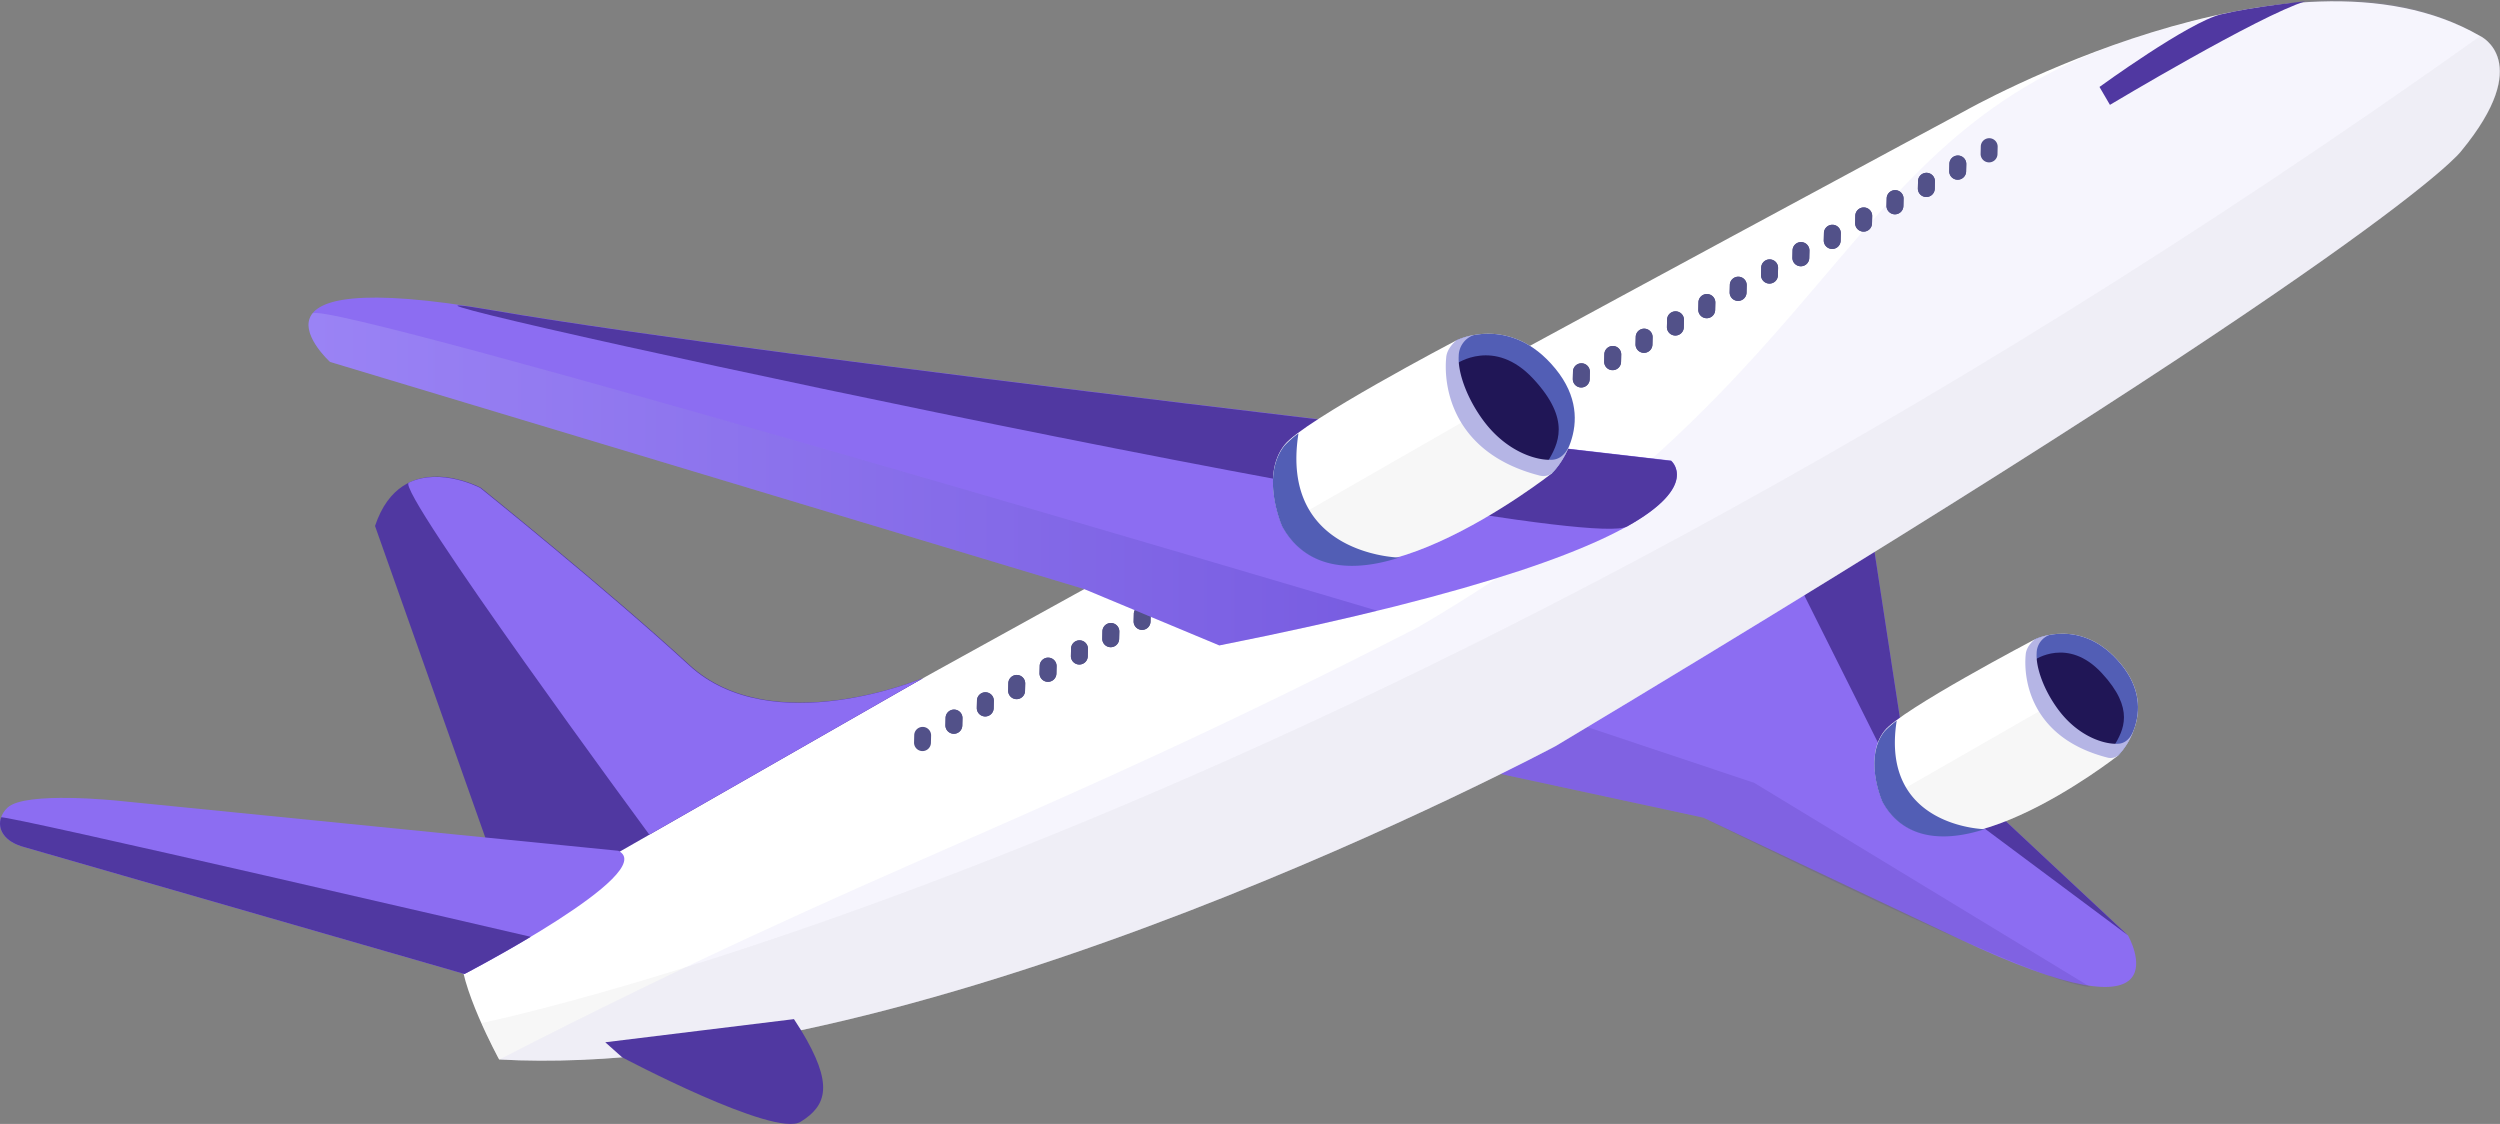 <svg xmlns="http://www.w3.org/2000/svg" xmlns:xlink="http://www.w3.org/1999/xlink" width="730.839" height="328.563" viewBox="0 0 730.839 328.563">
  <rect x="0" y="0" width="730.839" height="328.563" fill="#808080" stroke="none"/>
  <defs>
    <linearGradient id="linear-gradient" y1="0.5" x2="1" y2="0.5" gradientUnits="objectBoundingBox">
      <stop offset="0" stop-color="#d5deff"/>
      <stop offset="1" stop-color="#281b9a"/>
    </linearGradient>
  </defs>
  <g id="Grupo_56040" data-name="Grupo 56040" transform="translate(-175.231 -245.893)">
    <g id="Grupo_56028" data-name="Grupo 56028" transform="translate(605.668 402.201)">
      <path id="Trazado_101871" data-name="Trazado 101871" d="M538.584,335.431,547,390.5l66.454,62.076s18.948,33.357-49.828.814-74.3-35.235-74.3-35.235L421.8,403.6Z" transform="translate(-421.799 -335.431)" fill="#8c6df2"/>
      <path id="Trazado_101872" data-name="Trazado 101872" d="M423.124,381.274l65.211,14.053s97.311,48.85,113.1,49.491l-98.266-59.682L446.04,366.046Z" transform="translate(-420.811 -312.601)" fill="#5038a1" opacity="0.2"/>
      <path id="Trazado_101873" data-name="Trazado 101873" d="M477.377,353.185l23.013,46,71.619,53.392L505.555,390.5l-8.417-55.071Z" transform="translate(-380.354 -335.431)" fill="#5038a1"/>
    </g>
    <g id="Grupo_56029" data-name="Grupo 56029" transform="translate(309.943 245.893)">
      <path id="Trazado_101874" data-name="Trazado 101874" d="M263.6,555.463s-12.133-22.188-11.148-32.025,439.6-245.261,439.6-245.261,95.365-53.937,150.669-21.912c0,0,16.094,7.405-5.574,33.664,0,0-19.238,26.778-264.669,173.891C572.483,463.82,388.2,562.406,263.6,555.463Z" transform="translate(-252.398 -245.733)" fill="#fff"/>
      <path id="Trazado_101875" data-name="Trazado 101875" d="M261.073,551.127s-2.549-4.665-5.216-10.665c0,0,250.1-50.538,584.341-288.533,0,0,16.094,7.405-5.574,33.664,0,0-19.238,26.777-264.669,173.891C569.955,459.484,385.675,558.068,261.073,551.127Z" transform="translate(-249.819 -241.392)" fill="#ccc" opacity="0.16"/>
      <path id="Trazado_101876" data-name="Trazado 101876" d="M258.842,555.626c114.8-58.8,153.633-67.5,268.435-126.3C655.035,354.892,649.69,282.616,741.893,255.378c40.478-11.96,70.869-13.679,96.074,1.053,0,0,16.094,7.405-5.574,33.664,0,0-19.238,26.777-264.671,173.891C567.722,463.985,383.442,562.569,258.842,555.626Z" transform="translate(-247.593 -245.893)" fill="#a09eef" opacity="0.1"/>
    </g>
    <g id="Grupo_56031" data-name="Grupo 56031" transform="translate(442.44 246.268)">
      <g id="Grupo_56030" data-name="Grupo 56030" transform="translate(0 40.027)">
        <path id="Trazado_101877" data-name="Trazado 101877" d="M509.313,276.106h0a2.467,2.467,0,0,1-2.411-2.524l.051-2.133a2.468,2.468,0,0,1,2.524-2.411h0a2.47,2.47,0,0,1,2.409,2.526l-.049,2.133A2.468,2.468,0,0,1,509.313,276.106Z" transform="translate(-195.108 -269.037)" fill="#525189"/>
        <path id="Trazado_101878" data-name="Trazado 101878" d="M504.06,279.006h0a2.47,2.47,0,0,1-2.411-2.524l.051-2.135a2.467,2.467,0,0,1,2.524-2.409h0a2.468,2.468,0,0,1,2.409,2.524l-.049,2.133A2.469,2.469,0,0,1,504.06,279.006Z" transform="translate(-199.026 -266.874)" fill="#525189"/>
        <path id="Trazado_101879" data-name="Trazado 101879" d="M504.06,279.006h0a2.47,2.47,0,0,1-2.411-2.524l.051-2.135a2.467,2.467,0,0,1,2.524-2.409h0a2.468,2.468,0,0,1,2.409,2.524l-.049,2.133A2.469,2.469,0,0,1,504.06,279.006Z" transform="translate(-199.026 -266.874)" fill="#525189"/>
        <path id="Trazado_101880" data-name="Trazado 101880" d="M498.807,281.9h0a2.468,2.468,0,0,1-2.411-2.524l.051-2.133a2.467,2.467,0,0,1,2.524-2.411h0a2.47,2.47,0,0,1,2.409,2.526l-.049,2.133A2.469,2.469,0,0,1,498.807,281.9Z" transform="translate(-202.943 -264.712)" fill="#525189"/>
        <path id="Trazado_101881" data-name="Trazado 101881" d="M498.807,281.9h0a2.468,2.468,0,0,1-2.411-2.524l.051-2.133a2.467,2.467,0,0,1,2.524-2.411h0a2.47,2.47,0,0,1,2.409,2.526l-.049,2.133A2.469,2.469,0,0,1,498.807,281.9Z" transform="translate(-202.943 -264.712)" fill="#525189"/>
        <path id="Trazado_101882" data-name="Trazado 101882" d="M493.552,284.8h0a2.469,2.469,0,0,1-2.409-2.524l.051-2.135a2.467,2.467,0,0,1,2.524-2.409h0a2.468,2.468,0,0,1,2.409,2.524l-.049,2.133A2.47,2.47,0,0,1,493.552,284.8Z" transform="translate(-206.86 -262.55)" fill="#525189"/>
        <path id="Trazado_101883" data-name="Trazado 101883" d="M493.552,284.8h0a2.469,2.469,0,0,1-2.409-2.524l.051-2.135a2.467,2.467,0,0,1,2.524-2.409h0a2.468,2.468,0,0,1,2.409,2.524l-.049,2.133A2.47,2.47,0,0,1,493.552,284.8Z" transform="translate(-206.86 -262.55)" fill="#525189"/>
        <path id="Trazado_101884" data-name="Trazado 101884" d="M488.3,287.7h0a2.467,2.467,0,0,1-2.409-2.524l.049-2.133a2.47,2.47,0,0,1,2.526-2.411h0a2.47,2.47,0,0,1,2.409,2.526l-.051,2.133A2.467,2.467,0,0,1,488.3,287.7Z" transform="translate(-210.777 -260.388)" fill="#525189"/>
        <path id="Trazado_101885" data-name="Trazado 101885" d="M488.3,287.7h0a2.467,2.467,0,0,1-2.409-2.524l.049-2.133a2.47,2.47,0,0,1,2.526-2.411h0a2.47,2.47,0,0,1,2.409,2.526l-.051,2.133A2.467,2.467,0,0,1,488.3,287.7Z" transform="translate(-210.777 -260.388)" fill="#525189"/>
        <path id="Trazado_101886" data-name="Trazado 101886" d="M483.046,290.6h0a2.469,2.469,0,0,1-2.409-2.524l.049-2.135a2.469,2.469,0,0,1,2.524-2.409h0a2.469,2.469,0,0,1,2.411,2.524l-.051,2.133A2.468,2.468,0,0,1,483.046,290.6Z" transform="translate(-214.694 -258.225)" fill="#525189"/>
        <path id="Trazado_101887" data-name="Trazado 101887" d="M483.046,290.6h0a2.469,2.469,0,0,1-2.409-2.524l.049-2.135a2.469,2.469,0,0,1,2.524-2.409h0a2.469,2.469,0,0,1,2.411,2.524l-.051,2.133A2.468,2.468,0,0,1,483.046,290.6Z" transform="translate(-214.694 -258.225)" fill="#525189"/>
        <path id="Trazado_101888" data-name="Trazado 101888" d="M477.793,293.5h0a2.467,2.467,0,0,1-2.409-2.524l.049-2.133a2.469,2.469,0,0,1,2.524-2.411h0a2.47,2.47,0,0,1,2.411,2.526l-.051,2.133A2.467,2.467,0,0,1,477.793,293.5Z" transform="translate(-218.612 -256.063)" fill="#525189"/>
        <path id="Trazado_101889" data-name="Trazado 101889" d="M477.793,293.5h0a2.467,2.467,0,0,1-2.409-2.524l.049-2.133a2.469,2.469,0,0,1,2.524-2.411h0a2.47,2.47,0,0,1,2.411,2.526l-.051,2.133A2.467,2.467,0,0,1,477.793,293.5Z" transform="translate(-218.612 -256.063)" fill="#525189"/>
        <path id="Trazado_101890" data-name="Trazado 101890" d="M472.54,296.4h0a2.469,2.469,0,0,1-2.409-2.524l.049-2.135a2.468,2.468,0,0,1,2.524-2.409h0a2.468,2.468,0,0,1,2.411,2.524l-.051,2.133A2.468,2.468,0,0,1,472.54,296.4Z" transform="translate(-222.529 -253.901)" fill="#525189"/>
        <path id="Trazado_101891" data-name="Trazado 101891" d="M472.54,296.4h0a2.469,2.469,0,0,1-2.409-2.524l.049-2.135a2.468,2.468,0,0,1,2.524-2.409h0a2.468,2.468,0,0,1,2.411,2.524l-.051,2.133A2.468,2.468,0,0,1,472.54,296.4Z" transform="translate(-222.529 -253.901)" fill="#525189"/>
        <path id="Trazado_101892" data-name="Trazado 101892" d="M467.287,299.3h0a2.467,2.467,0,0,1-2.409-2.524l.049-2.133a2.469,2.469,0,0,1,2.524-2.411h0a2.47,2.47,0,0,1,2.411,2.526l-.051,2.133A2.467,2.467,0,0,1,467.287,299.3Z" transform="translate(-226.446 -251.739)" fill="#525189"/>
        <path id="Trazado_101893" data-name="Trazado 101893" d="M467.287,299.3h0a2.467,2.467,0,0,1-2.409-2.524l.049-2.133a2.469,2.469,0,0,1,2.524-2.411h0a2.47,2.47,0,0,1,2.411,2.526l-.051,2.133A2.467,2.467,0,0,1,467.287,299.3Z" transform="translate(-226.446 -251.739)" fill="#525189"/>
        <path id="Trazado_101894" data-name="Trazado 101894" d="M462.034,302.2h0a2.467,2.467,0,0,1-2.409-2.524l.049-2.135a2.468,2.468,0,0,1,2.524-2.409h0a2.466,2.466,0,0,1,2.409,2.524l-.049,2.133A2.468,2.468,0,0,1,462.034,302.2Z" transform="translate(-230.363 -249.576)" fill="#525189"/>
        <path id="Trazado_101895" data-name="Trazado 101895" d="M462.034,302.2h0a2.467,2.467,0,0,1-2.409-2.524l.049-2.135a2.468,2.468,0,0,1,2.524-2.409h0a2.466,2.466,0,0,1,2.409,2.524l-.049,2.133A2.468,2.468,0,0,1,462.034,302.2Z" transform="translate(-230.363 -249.576)" fill="#525189"/>
        <path id="Trazado_101896" data-name="Trazado 101896" d="M456.781,305.1h0a2.465,2.465,0,0,1-2.409-2.524l.049-2.133a2.468,2.468,0,0,1,2.524-2.411h0a2.467,2.467,0,0,1,2.409,2.526l-.049,2.133A2.468,2.468,0,0,1,456.781,305.1Z" transform="translate(-234.281 -247.415)" fill="#525189"/>
        <path id="Trazado_101897" data-name="Trazado 101897" d="M456.781,305.1h0a2.465,2.465,0,0,1-2.409-2.524l.049-2.133a2.468,2.468,0,0,1,2.524-2.411h0a2.467,2.467,0,0,1,2.409,2.526l-.049,2.133A2.468,2.468,0,0,1,456.781,305.1Z" transform="translate(-234.281 -247.415)" fill="#525189"/>
        <path id="Trazado_101898" data-name="Trazado 101898" d="M451.529,308h0a2.469,2.469,0,0,1-2.411-2.524l.051-2.135a2.467,2.467,0,0,1,2.524-2.409h0a2.468,2.468,0,0,1,2.409,2.524l-.049,2.133A2.468,2.468,0,0,1,451.529,308Z" transform="translate(-238.199 -245.252)" fill="#525189"/>
        <path id="Trazado_101899" data-name="Trazado 101899" d="M451.529,308h0a2.469,2.469,0,0,1-2.411-2.524l.051-2.135a2.467,2.467,0,0,1,2.524-2.409h0a2.468,2.468,0,0,1,2.409,2.524l-.049,2.133A2.468,2.468,0,0,1,451.529,308Z" transform="translate(-238.199 -245.252)" fill="#525189"/>
        <path id="Trazado_101900" data-name="Trazado 101900" d="M446.276,310.9h0a2.467,2.467,0,0,1-2.411-2.524l.051-2.133a2.467,2.467,0,0,1,2.524-2.411h0a2.47,2.47,0,0,1,2.409,2.526l-.049,2.133A2.468,2.468,0,0,1,446.276,310.9Z" transform="translate(-242.116 -243.09)" fill="#525189"/>
        <path id="Trazado_101901" data-name="Trazado 101901" d="M446.276,310.9h0a2.467,2.467,0,0,1-2.411-2.524l.051-2.133a2.467,2.467,0,0,1,2.524-2.411h0a2.47,2.47,0,0,1,2.409,2.526l-.049,2.133A2.468,2.468,0,0,1,446.276,310.9Z" transform="translate(-242.116 -243.09)" fill="#525189"/>
        <path id="Trazado_101902" data-name="Trazado 101902" d="M441.023,313.8h0a2.47,2.47,0,0,1-2.411-2.524l.051-2.135a2.467,2.467,0,0,1,2.524-2.409h0a2.468,2.468,0,0,1,2.409,2.524l-.049,2.133A2.469,2.469,0,0,1,441.023,313.8Z" transform="translate(-246.033 -240.928)" fill="#525189"/>
        <path id="Trazado_101903" data-name="Trazado 101903" d="M441.023,313.8h0a2.47,2.47,0,0,1-2.411-2.524l.051-2.135a2.467,2.467,0,0,1,2.524-2.409h0a2.468,2.468,0,0,1,2.409,2.524l-.049,2.133A2.469,2.469,0,0,1,441.023,313.8Z" transform="translate(-246.033 -240.928)" fill="#525189"/>
        <path id="Trazado_101904" data-name="Trazado 101904" d="M435.77,316.7h0a2.467,2.467,0,0,1-2.411-2.524l.051-2.133a2.467,2.467,0,0,1,2.524-2.411h0a2.47,2.47,0,0,1,2.409,2.526l-.049,2.133A2.469,2.469,0,0,1,435.77,316.7Z" transform="translate(-249.95 -238.766)" fill="#525189"/>
        <path id="Trazado_101905" data-name="Trazado 101905" d="M435.77,316.7h0a2.467,2.467,0,0,1-2.411-2.524l.051-2.133a2.467,2.467,0,0,1,2.524-2.411h0a2.47,2.47,0,0,1,2.409,2.526l-.049,2.133A2.469,2.469,0,0,1,435.77,316.7Z" transform="translate(-249.95 -238.766)" fill="#525189"/>
        <path id="Trazado_101906" data-name="Trazado 101906" d="M430.515,319.6h0a2.469,2.469,0,0,1-2.409-2.524l.051-2.135a2.467,2.467,0,0,1,2.524-2.409h0a2.468,2.468,0,0,1,2.409,2.524l-.049,2.133A2.47,2.47,0,0,1,430.515,319.6Z" transform="translate(-253.868 -236.603)" fill="#525189"/>
        <path id="Trazado_101907" data-name="Trazado 101907" d="M430.515,319.6h0a2.469,2.469,0,0,1-2.409-2.524l.051-2.135a2.467,2.467,0,0,1,2.524-2.409h0a2.468,2.468,0,0,1,2.409,2.524l-.049,2.133A2.47,2.47,0,0,1,430.515,319.6Z" transform="translate(-253.868 -236.603)" fill="#525189"/>
        <path id="Trazado_101908" data-name="Trazado 101908" d="M425.262,322.5h0a2.467,2.467,0,0,1-2.409-2.524l.049-2.133a2.47,2.47,0,0,1,2.524-2.411h0a2.47,2.47,0,0,1,2.411,2.526l-.051,2.133A2.467,2.467,0,0,1,425.262,322.5Z" transform="translate(-257.785 -234.441)" fill="#525189"/>
        <path id="Trazado_101909" data-name="Trazado 101909" d="M425.262,322.5h0a2.467,2.467,0,0,1-2.409-2.524l.049-2.133a2.47,2.47,0,0,1,2.524-2.411h0a2.47,2.47,0,0,1,2.411,2.526l-.051,2.133A2.467,2.467,0,0,1,425.262,322.5Z" transform="translate(-257.785 -234.441)" fill="#525189"/>
        <path id="Trazado_101910" data-name="Trazado 101910" d="M420.009,325.4h0a2.469,2.469,0,0,1-2.409-2.524l.049-2.135a2.468,2.468,0,0,1,2.524-2.409h0a2.468,2.468,0,0,1,2.411,2.524l-.051,2.133A2.467,2.467,0,0,1,420.009,325.4Z" transform="translate(-261.702 -232.279)" fill="#525189"/>
        <path id="Trazado_101911" data-name="Trazado 101911" d="M420.009,325.4h0a2.469,2.469,0,0,1-2.409-2.524l.049-2.135a2.468,2.468,0,0,1,2.524-2.409h0a2.468,2.468,0,0,1,2.411,2.524l-.051,2.133A2.467,2.467,0,0,1,420.009,325.4Z" transform="translate(-261.702 -232.279)" fill="#525189"/>
        <path id="Trazado_101912" data-name="Trazado 101912" d="M414.756,328.3h0a2.467,2.467,0,0,1-2.409-2.524l.049-2.133a2.469,2.469,0,0,1,2.524-2.411h0a2.47,2.47,0,0,1,2.411,2.526l-.051,2.133A2.467,2.467,0,0,1,414.756,328.3Z" transform="translate(-265.619 -230.117)" fill="#525189"/>
        <path id="Trazado_101913" data-name="Trazado 101913" d="M414.756,328.3h0a2.467,2.467,0,0,1-2.409-2.524l.049-2.133a2.469,2.469,0,0,1,2.524-2.411h0a2.47,2.47,0,0,1,2.411,2.526l-.051,2.133A2.467,2.467,0,0,1,414.756,328.3Z" transform="translate(-265.619 -230.117)" fill="#525189"/>
        <path id="Trazado_101914" data-name="Trazado 101914" d="M409.5,331.2h0a2.469,2.469,0,0,1-2.409-2.524l.049-2.135a2.468,2.468,0,0,1,2.524-2.409h0a2.469,2.469,0,0,1,2.411,2.524l-.051,2.133A2.467,2.467,0,0,1,409.5,331.2Z" transform="translate(-269.537 -227.954)" fill="#525189"/>
        <path id="Trazado_101915" data-name="Trazado 101915" d="M409.5,331.2h0a2.469,2.469,0,0,1-2.409-2.524l.049-2.135a2.468,2.468,0,0,1,2.524-2.409h0a2.469,2.469,0,0,1,2.411,2.524l-.051,2.133A2.467,2.467,0,0,1,409.5,331.2Z" transform="translate(-269.537 -227.954)" fill="#525189"/>
        <path id="Trazado_101916" data-name="Trazado 101916" d="M404.25,334.1h0a2.467,2.467,0,0,1-2.409-2.524l.049-2.133a2.468,2.468,0,0,1,2.524-2.411h0a2.47,2.47,0,0,1,2.411,2.526l-.051,2.133A2.467,2.467,0,0,1,404.25,334.1Z" transform="translate(-273.454 -225.793)" fill="#525189"/>
        <path id="Trazado_101917" data-name="Trazado 101917" d="M404.25,334.1h0a2.467,2.467,0,0,1-2.409-2.524l.049-2.133a2.468,2.468,0,0,1,2.524-2.411h0a2.47,2.47,0,0,1,2.411,2.526l-.051,2.133A2.467,2.467,0,0,1,404.25,334.1Z" transform="translate(-273.454 -225.793)" fill="#525189"/>
        <path id="Trazado_101918" data-name="Trazado 101918" d="M399,337h0a2.467,2.467,0,0,1-2.409-2.524l.049-2.135a2.468,2.468,0,0,1,2.524-2.409h0a2.466,2.466,0,0,1,2.409,2.524l-.049,2.133A2.469,2.469,0,0,1,399,337Z" transform="translate(-277.371 -223.63)" fill="#525189"/>
        <path id="Trazado_101919" data-name="Trazado 101919" d="M399,337h0a2.467,2.467,0,0,1-2.409-2.524l.049-2.135a2.468,2.468,0,0,1,2.524-2.409h0a2.466,2.466,0,0,1,2.409,2.524l-.049,2.133A2.469,2.469,0,0,1,399,337Z" transform="translate(-277.371 -223.63)" fill="#525189"/>
        <path id="Trazado_101920" data-name="Trazado 101920" d="M393.745,339.895h0a2.467,2.467,0,0,1-2.411-2.524l.051-2.133a2.468,2.468,0,0,1,2.524-2.411h0a2.47,2.47,0,0,1,2.409,2.526l-.049,2.133A2.468,2.468,0,0,1,393.745,339.895Z" transform="translate(-281.289 -221.468)" fill="#525189"/>
        <path id="Trazado_101921" data-name="Trazado 101921" d="M393.745,339.895h0a2.467,2.467,0,0,1-2.411-2.524l.051-2.133a2.468,2.468,0,0,1,2.524-2.411h0a2.47,2.47,0,0,1,2.409,2.526l-.049,2.133A2.468,2.468,0,0,1,393.745,339.895Z" transform="translate(-281.289 -221.468)" fill="#525189"/>
        <path id="Trazado_101922" data-name="Trazado 101922" d="M388.492,342.795h0a2.47,2.47,0,0,1-2.411-2.524l.051-2.135a2.467,2.467,0,0,1,2.524-2.409h0a2.468,2.468,0,0,1,2.409,2.524l-.049,2.133A2.468,2.468,0,0,1,388.492,342.795Z" transform="translate(-285.206 -219.306)" fill="#525189"/>
        <path id="Trazado_101923" data-name="Trazado 101923" d="M388.492,342.795h0a2.47,2.47,0,0,1-2.411-2.524l.051-2.135a2.467,2.467,0,0,1,2.524-2.409h0a2.468,2.468,0,0,1,2.409,2.524l-.049,2.133A2.468,2.468,0,0,1,388.492,342.795Z" transform="translate(-285.206 -219.306)" fill="#525189"/>
        <path id="Trazado_101924" data-name="Trazado 101924" d="M383.239,345.694h0a2.467,2.467,0,0,1-2.411-2.524l.051-2.133a2.468,2.468,0,0,1,2.524-2.411h0a2.47,2.47,0,0,1,2.409,2.526l-.049,2.133A2.468,2.468,0,0,1,383.239,345.694Z" transform="translate(-289.124 -217.144)" fill="#525189"/>
        <path id="Trazado_101925" data-name="Trazado 101925" d="M383.239,345.694h0a2.467,2.467,0,0,1-2.411-2.524l.051-2.133a2.468,2.468,0,0,1,2.524-2.411h0a2.47,2.47,0,0,1,2.409,2.526l-.049,2.133A2.468,2.468,0,0,1,383.239,345.694Z" transform="translate(-289.124 -217.144)" fill="#525189"/>
        <path id="Trazado_101926" data-name="Trazado 101926" d="M377.986,348.594h0a2.47,2.47,0,0,1-2.411-2.524l.051-2.135a2.467,2.467,0,0,1,2.524-2.409h0a2.468,2.468,0,0,1,2.409,2.524l-.049,2.133A2.469,2.469,0,0,1,377.986,348.594Z" transform="translate(-293.041 -214.981)" fill="#525189"/>
        <path id="Trazado_101927" data-name="Trazado 101927" d="M377.986,348.594h0a2.47,2.47,0,0,1-2.411-2.524l.051-2.135a2.467,2.467,0,0,1,2.524-2.409h0a2.468,2.468,0,0,1,2.409,2.524l-.049,2.133A2.469,2.469,0,0,1,377.986,348.594Z" transform="translate(-293.041 -214.981)" fill="#525189"/>
        <path id="Trazado_101928" data-name="Trazado 101928" d="M372.731,351.493h0a2.467,2.467,0,0,1-2.409-2.524l.051-2.133a2.467,2.467,0,0,1,2.524-2.411h0a2.47,2.47,0,0,1,2.409,2.526l-.049,2.133A2.47,2.47,0,0,1,372.731,351.493Z" transform="translate(-296.958 -212.819)" fill="#525189"/>
        <path id="Trazado_101929" data-name="Trazado 101929" d="M372.731,351.493h0a2.467,2.467,0,0,1-2.409-2.524l.051-2.133a2.467,2.467,0,0,1,2.524-2.411h0a2.47,2.47,0,0,1,2.409,2.526l-.049,2.133A2.47,2.47,0,0,1,372.731,351.493Z" transform="translate(-296.958 -212.819)" fill="#525189"/>
        <path id="Trazado_101930" data-name="Trazado 101930" d="M367.478,354.393h0a2.469,2.469,0,0,1-2.409-2.524l.049-2.135a2.47,2.47,0,0,1,2.526-2.409h0a2.468,2.468,0,0,1,2.409,2.524L370,351.982A2.467,2.467,0,0,1,367.478,354.393Z" transform="translate(-300.875 -210.657)" fill="#525189"/>
        <path id="Trazado_101931" data-name="Trazado 101931" d="M367.478,354.393h0a2.469,2.469,0,0,1-2.409-2.524l.049-2.135a2.47,2.47,0,0,1,2.526-2.409h0a2.468,2.468,0,0,1,2.409,2.524L370,351.982A2.467,2.467,0,0,1,367.478,354.393Z" transform="translate(-300.875 -210.657)" fill="#525189"/>
        <path id="Trazado_101932" data-name="Trazado 101932" d="M362.225,357.292h0a2.467,2.467,0,0,1-2.409-2.524l.049-2.133a2.47,2.47,0,0,1,2.524-2.411h0a2.47,2.47,0,0,1,2.411,2.526l-.051,2.133A2.467,2.467,0,0,1,362.225,357.292Z" transform="translate(-304.792 -208.495)" fill="#525189"/>
        <path id="Trazado_101933" data-name="Trazado 101933" d="M362.225,357.292h0a2.467,2.467,0,0,1-2.409-2.524l.049-2.133a2.47,2.47,0,0,1,2.524-2.411h0a2.47,2.47,0,0,1,2.411,2.526l-.051,2.133A2.467,2.467,0,0,1,362.225,357.292Z" transform="translate(-304.792 -208.495)" fill="#525189"/>
        <path id="Trazado_101934" data-name="Trazado 101934" d="M356.972,360.192h0a2.469,2.469,0,0,1-2.409-2.524l.049-2.135a2.468,2.468,0,0,1,2.524-2.409h0a2.469,2.469,0,0,1,2.411,2.524l-.051,2.133A2.467,2.467,0,0,1,356.972,360.192Z" transform="translate(-308.71 -206.332)" fill="#525189"/>
        <path id="Trazado_101935" data-name="Trazado 101935" d="M356.972,360.192h0a2.469,2.469,0,0,1-2.409-2.524l.049-2.135a2.468,2.468,0,0,1,2.524-2.409h0a2.469,2.469,0,0,1,2.411,2.524l-.051,2.133A2.467,2.467,0,0,1,356.972,360.192Z" transform="translate(-308.71 -206.332)" fill="#525189"/>
        <path id="Trazado_101936" data-name="Trazado 101936" d="M351.719,363.091h0a2.467,2.467,0,0,1-2.409-2.524l.049-2.133a2.469,2.469,0,0,1,2.524-2.411h0a2.47,2.47,0,0,1,2.411,2.526l-.051,2.133A2.467,2.467,0,0,1,351.719,363.091Z" transform="translate(-312.627 -204.171)" fill="#525189"/>
        <path id="Trazado_101937" data-name="Trazado 101937" d="M351.719,363.091h0a2.467,2.467,0,0,1-2.409-2.524l.049-2.133a2.469,2.469,0,0,1,2.524-2.411h0a2.47,2.47,0,0,1,2.411,2.526l-.051,2.133A2.467,2.467,0,0,1,351.719,363.091Z" transform="translate(-312.627 -204.171)" fill="#525189"/>
        <path id="Trazado_101938" data-name="Trazado 101938" d="M346.466,365.991h0a2.469,2.469,0,0,1-2.409-2.524l.049-2.135a2.468,2.468,0,0,1,2.524-2.409h0a2.468,2.468,0,0,1,2.411,2.524l-.051,2.133A2.467,2.467,0,0,1,346.466,365.991Z" transform="translate(-316.544 -202.008)" fill="#525189"/>
        <path id="Trazado_101939" data-name="Trazado 101939" d="M346.466,365.991h0a2.469,2.469,0,0,1-2.409-2.524l.049-2.135a2.468,2.468,0,0,1,2.524-2.409h0a2.468,2.468,0,0,1,2.411,2.524l-.051,2.133A2.467,2.467,0,0,1,346.466,365.991Z" transform="translate(-316.544 -202.008)" fill="#525189"/>
        <path id="Trazado_101940" data-name="Trazado 101940" d="M341.213,368.89h0a2.465,2.465,0,0,1-2.409-2.524l.049-2.133a2.469,2.469,0,0,1,2.524-2.411h0a2.467,2.467,0,0,1,2.409,2.526l-.049,2.133A2.468,2.468,0,0,1,341.213,368.89Z" transform="translate(-320.461 -199.846)" fill="#525189"/>
        <path id="Trazado_101941" data-name="Trazado 101941" d="M341.213,368.89h0a2.465,2.465,0,0,1-2.409-2.524l.049-2.133a2.469,2.469,0,0,1,2.524-2.411h0a2.467,2.467,0,0,1,2.409,2.526l-.049,2.133A2.468,2.468,0,0,1,341.213,368.89Z" transform="translate(-320.461 -199.846)" fill="#525189"/>
        <path id="Trazado_101942" data-name="Trazado 101942" d="M335.96,371.79h0a2.467,2.467,0,0,1-2.409-2.524l.049-2.135a2.468,2.468,0,0,1,2.524-2.409h0a2.466,2.466,0,0,1,2.409,2.524l-.049,2.133A2.468,2.468,0,0,1,335.96,371.79Z" transform="translate(-324.379 -197.684)" fill="#525189"/>
        <path id="Trazado_101943" data-name="Trazado 101943" d="M335.96,371.79h0a2.467,2.467,0,0,1-2.409-2.524l.049-2.135a2.468,2.468,0,0,1,2.524-2.409h0a2.466,2.466,0,0,1,2.409,2.524l-.049,2.133A2.468,2.468,0,0,1,335.96,371.79Z" transform="translate(-324.379 -197.684)" fill="#525189"/>
        <path id="Trazado_101944" data-name="Trazado 101944" d="M330.708,374.689h0a2.467,2.467,0,0,1-2.411-2.524l.051-2.133a2.467,2.467,0,0,1,2.524-2.411h0a2.47,2.47,0,0,1,2.409,2.526l-.049,2.133A2.468,2.468,0,0,1,330.708,374.689Z" transform="translate(-328.297 -195.522)" fill="#525189"/>
      </g>
      <path id="Trazado_101945" data-name="Trazado 101945" d="M526.809,271.15l3.055,5.237s43.555-26.081,57.128-30.279c0,0-15.125,1.526-24.649,3.821S526.809,271.15,526.809,271.15Z" transform="translate(-180.263 -246.108)" fill="#5038a1"/>
    </g>
    <g id="Grupo_56032" data-name="Grupo 56032" transform="translate(284.862 385.243)">
      <path id="Trazado_101946" data-name="Trazado 101946" d="M398.394,384.532s-44.125,18.553-68.388-3.745-61.049-51.844-61.049-51.844-23.054-12.316-30.925,11.183l40.066,113.2Z" transform="translate(-238.031 -325.717)" fill="#5038a1"/>
      <path id="Trazado_101947" data-name="Trazado 101947" d="M394.078,384.574s-44.125,18.552-68.388-3.745-61.049-51.844-61.049-51.844-11.387-6.084-20.887-1.543c-4.019,1.922,70.31,102.887,70.31,102.887Z" transform="translate(-233.881 -325.686)" fill="#8c6df2"/>
    </g>
    <g id="Grupo_56033" data-name="Grupo 56033" transform="translate(265.425 332.89)">
      <path id="Trazado_101948" data-name="Trazado 101948" d="M233.192,314.535S201.3,285.68,281.065,299.452s344.169,43.933,344.169,43.933,26.73,22.466-132.079,54.026l-39.474-16.466Z" transform="translate(-226.897 -295.728)" fill="#8c6df2"/>
      <path id="Trazado_101949" data-name="Trazado 101949" d="M262.464,298.536c79.76,13.772,344.169,43.931,344.169,43.931s8.57,7.2-12.824,19.18C577.421,370.825,182.7,284.763,262.464,298.536Z" transform="translate(-208.302 -294.749)" fill="#5038a1"/>
      <path id="Trazado_101950" data-name="Trazado 101950" d="M233.192,312.619s-9.484-8.582-5.169-14.152c3.6-4.642,311.336,86.9,311.336,86.9-13.32,3.252-28.624,6.634-46.2,10.127L453.681,379.03Z" transform="translate(-226.897 -293.812)" opacity="0.2" fill="url(#linear-gradient)"/>
    </g>
    <path id="Trazado_101951" data-name="Trazado 101951" d="M281.54,427.729s44.523,23.583,52.174,18.828,9.759-10.888.112-26.757l-2.077-3.245-55.161,6.763Z" transform="translate(75.583 127.265)" fill="#5038a1"/>
    <g id="Grupo_56034" data-name="Grupo 56034" transform="translate(175.231 479.143)">
      <path id="Trazado_101952" data-name="Trazado 101952" d="M355.994,394.97,209.923,380.362s-27.308-2.907-32.489,1.994c-3.807,3.6-3.018,9.495,5.05,11.585l128.542,37.044S368.368,401.176,355.994,394.97Z" transform="translate(-175.231 -379.506)" fill="#8c6df2"/>
      <path id="Trazado_101953" data-name="Trazado 101953" d="M175.547,382.778c-1.14,3.32.773,7.14,6.941,8.737L311.03,428.559s9.148-4.755,19.348-10.864C330.378,417.7,175.9,381.755,175.547,382.778Z" transform="translate(-175.228 -377.081)" fill="#5038a1"/>
    </g>
    <g id="Grupo_56039" data-name="Grupo 56039" transform="translate(547.356 343.456)">
      <g id="Grupo_56036" data-name="Grupo 56036">
        <g id="Grupo_56035" data-name="Grupo 56035">
          <path id="Trazado_101954" data-name="Trazado 101954" d="M391.074,357.831s-6.45-14.409.672-23.529c5.56-7.119,50.25-30.574,50.25-30.574s15.7-7.952,28.977,8.278-.985,30.536-.985,30.536-61.112,48.119-78.915,15.289" transform="translate(-388.396 -301.78)" fill="#fff"/>
          <path id="Trazado_101955" data-name="Trazado 101955" d="M389.93,353.463l79.9-45.825c13.28,16.232-.985,30.536-.985,30.536s-61.112,48.119-78.915,15.289" transform="translate(-387.252 -297.412)" fill="#ccc" opacity="0.16"/>
          <path id="Trazado_101956" data-name="Trazado 101956" d="M447.464,342.542s14.264-14.3.985-30.536-28.977-8.278-28.977-8.278S410.914,334.76,447.464,342.542Z" transform="translate(-365.872 -301.78)" fill="#525eb5"/>
          <path id="Trazado_101957" data-name="Trazado 101957" d="M419.1,307.89s11.125-7.85,22.466,4.324,7.191,19.253,4.193,24.379C445.761,336.593,423.527,336.759,419.1,307.89Z" transform="translate(-365.498 -299.081)" fill="#201656"/>
          <path id="Trazado_101958" data-name="Trazado 101958" d="M425.535,302a20.7,20.7,0,0,0-5.122,1.566c-.017.063-2.654,2.065-2.938,4.878-.878,8.676,1.847,28.13,27.376,34.652a4.183,4.183,0,0,0,3.554-.716,23.088,23.088,0,0,0,5-7.924c-.1.049-1.379,3.758-4.886,4-4.769.33-13.524-2.467-20.175-11.436-4.907-6.616-7.508-14.151-7.224-18.833A6.562,6.562,0,0,1,425.535,302Z" transform="translate(-366.813 -301.617)" fill="#b5b5e5"/>
        </g>
        <path id="Trazado_101959" data-name="Trazado 101959" d="M391.074,345.612s-6.45-14.409.672-23.529a30.357,30.357,0,0,1,4.122-3.631c-5.646,35.665,29.447,36.334,29.447,36.334-17.873,5.745-28.9.679-34.241-9.174" transform="translate(-388.396 -289.348)" fill="#525eb5"/>
      </g>
      <g id="Grupo_56038" data-name="Grupo 56038" transform="translate(175.826 87.689)">
        <g id="Grupo_56037" data-name="Grupo 56037">
          <path id="Trazado_101960" data-name="Trazado 101960" d="M491.453,400.962s-5.632-12.583.587-20.549c4.857-6.218,43.886-26.7,43.886-26.7s13.709-6.943,25.308,7.233-.859,26.666-.859,26.666S507,429.632,491.453,400.962" transform="translate(-489.115 -352.011)" fill="#fff"/>
          <path id="Trazado_101961" data-name="Trazado 101961" d="M490.454,397.147l69.78-40.019c11.6,14.173-.859,26.666-.859,26.666S506,425.817,490.454,397.147" transform="translate(-488.116 -348.195)" fill="#ccc" opacity="0.16"/>
          <path id="Trazado_101962" data-name="Trazado 101962" d="M540.7,387.61s12.456-12.492.859-26.666-25.308-7.233-25.308-7.233S508.78,380.813,540.7,387.61Z" transform="translate(-469.444 -352.011)" fill="#525eb5"/>
          <path id="Trazado_101963" data-name="Trazado 101963" d="M515.931,357.347s9.717-6.855,19.62,3.776,6.279,16.816,3.663,21.292C539.214,382.415,519.8,382.559,515.931,357.347Z" transform="translate(-469.118 -349.654)" fill="#201656"/>
          <path id="Trazado_101964" data-name="Trazado 101964" d="M521.55,352.2a18.144,18.144,0,0,0-4.474,1.367c-.014.056-2.317,1.805-2.564,4.261-.768,7.576,1.613,24.566,23.908,30.264a3.656,3.656,0,0,0,3.106-.627,20.18,20.18,0,0,0,4.368-6.918c-.085.042-1.2,3.28-4.266,3.491-4.165.288-11.812-2.154-17.621-9.987-4.284-5.778-6.557-12.36-6.307-16.448A5.729,5.729,0,0,1,521.55,352.2Z" transform="translate(-470.266 -351.869)" fill="#b5b5e5"/>
        </g>
        <path id="Trazado_101965" data-name="Trazado 101965" d="M491.453,390.292s-5.632-12.585.587-20.549a26.631,26.631,0,0,1,3.6-3.172c-4.93,31.147,25.718,31.732,25.718,31.732-15.608,5.017-25.238.592-29.9-8.011" transform="translate(-489.115 -341.154)" fill="#525eb5"/>
      </g>
    </g>
  </g>
</svg>
